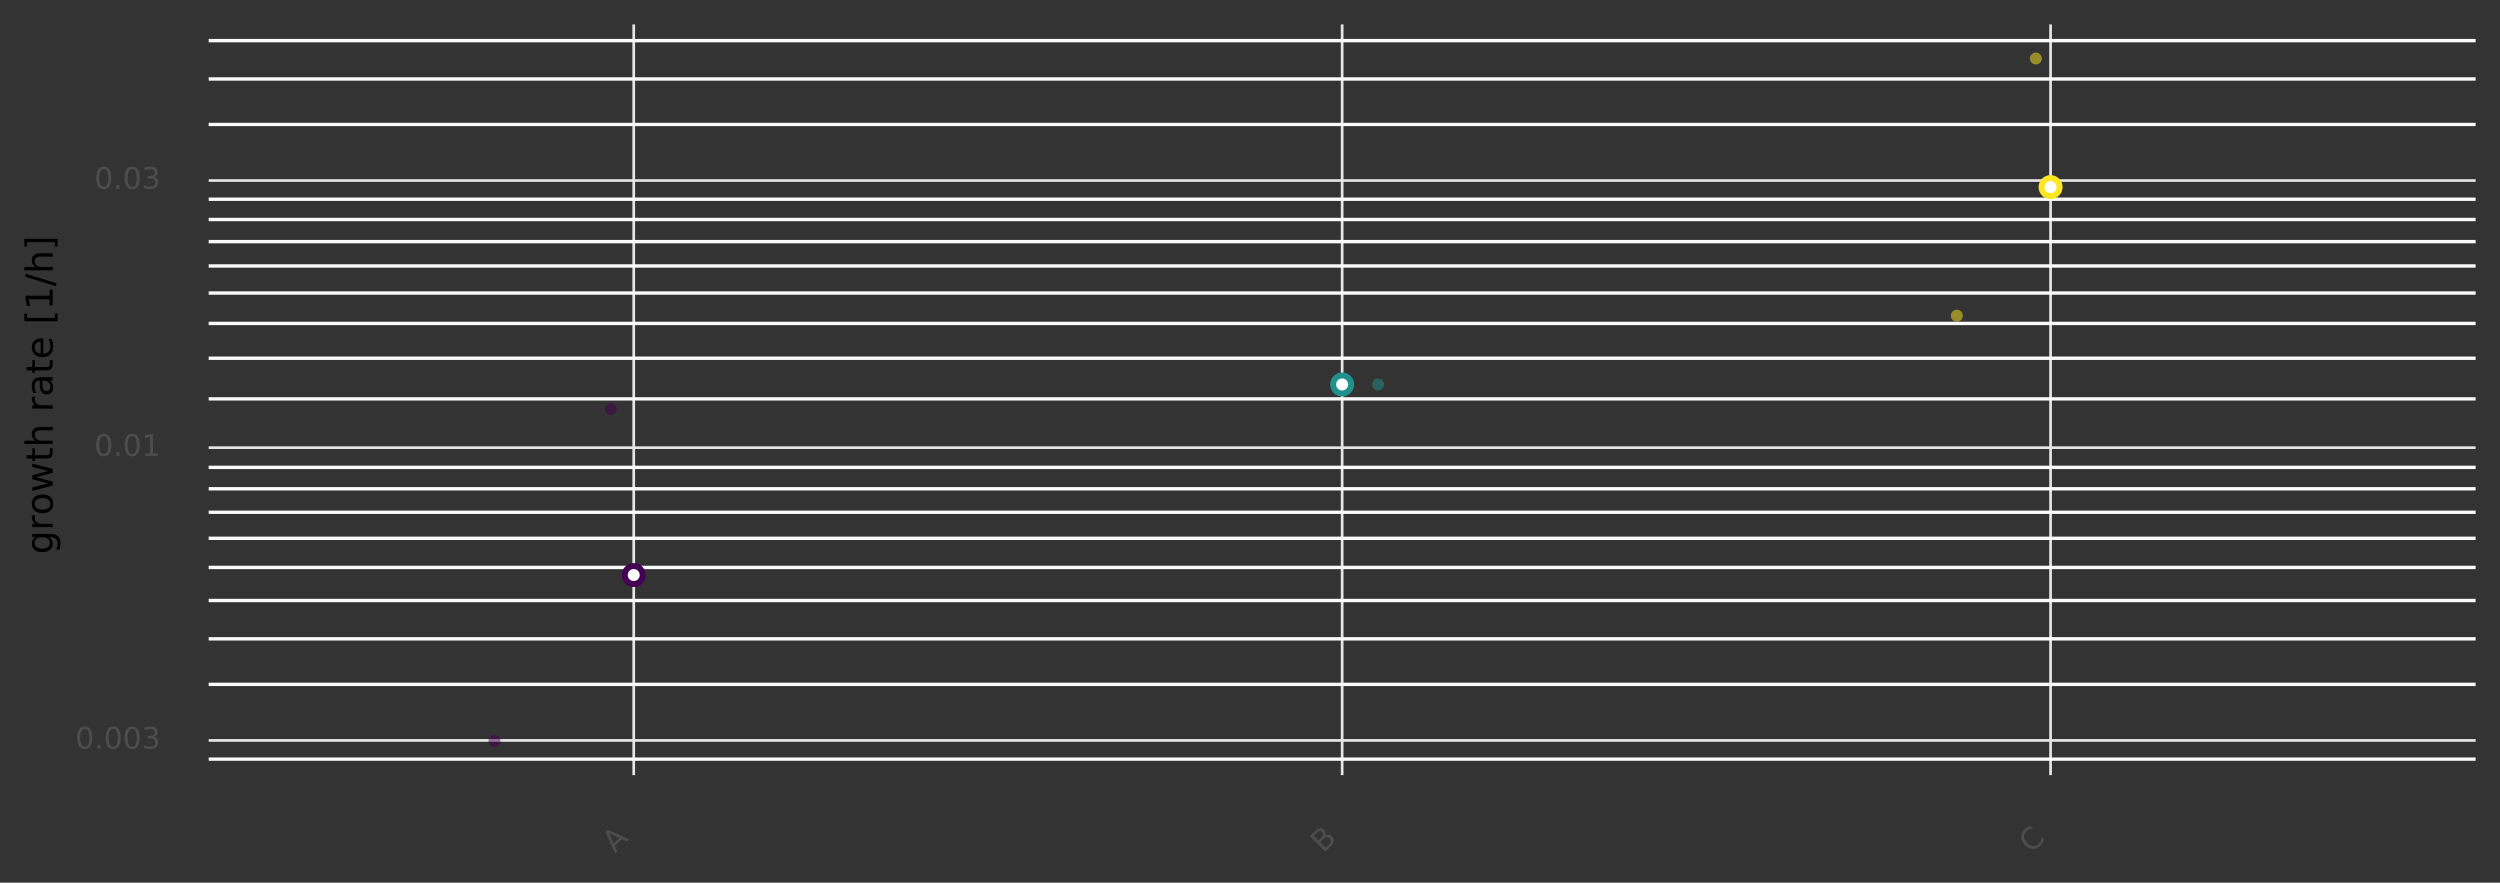 <?xml version="1.0" encoding="utf-8" standalone="no"?>
<!DOCTYPE svg PUBLIC "-//W3C//DTD SVG 1.1//EN"
  "http://www.w3.org/Graphics/SVG/1.1/DTD/svg11.dtd">
<!-- Created with matplotlib (https://matplotlib.org/) -->
<svg height="260.727pt" version="1.1" viewBox="0 0 738.439 260.727" width="738.439pt" xmlns="http://www.w3.org/2000/svg" xmlns:xlink="http://www.w3.org/1999/xlink">
 <rect x="0" y="0" width="738.439" height="260.727" fill="#333333" stroke="none"/>
 <defs>
  <style type="text/css">
*{stroke-linecap:butt;stroke-linejoin:round;}
  </style>
 </defs>
 <g id="figure_1">
  <g id="patch_1">
   <path d="M 0 260.727 
L 738.439 260.727 
L 738.439 0 
L 0 0 
z
" style="fill:none;"/>
  </g>
  <g id="axes_1">
   <g id="patch_2">
    <path d="M 61.639 228.96 
L 731.239 228.96 
L 731.239 7.2 
L 61.639 7.2 
z
" style="fill:none;"/>
   </g>
   <g id="matplotlib.axis_1">
    <g id="xtick_1">
     <g id="line2d_1">
      <path clip-path="url(#p9c4c702214)" d="M 187.189 228.96 
L 187.189 7.2 
" style="fill:none;stroke:#e5e5e5;stroke-width:0.8;"/>
     </g>
     <g id="text_1">
      <!-- A -->
      <defs>
       <path d="M 34.188 63.188 
L 20.797 26.906 
L 47.609 26.906 
z
M 28.609 72.906 
L 39.797 72.906 
L 67.578 0 
L 57.328 0 
L 50.688 18.703 
L 17.828 18.703 
L 11.188 0 
L 0.781 0 
z
" id="DejaVuSans-65"/>
      </defs>
      <g style="fill:#4d4d4d;" transform="translate(181.638 252.145)rotate(-45)scale(0.088 -0.088)">
       <use xlink:href="#DejaVuSans-65"/>
      </g>
     </g>
    </g>
    <g id="xtick_2">
     <g id="line2d_2">
      <path clip-path="url(#p9c4c702214)" d="M 396.439 228.96 
L 396.439 7.2 
" style="fill:none;stroke:#e5e5e5;stroke-width:0.8;"/>
     </g>
     <g id="text_2">
      <!-- B -->
      <defs>
       <path d="M 19.672 34.812 
L 19.672 8.109 
L 35.5 8.109 
Q 43.453 8.109 47.281 11.406 
Q 51.125 14.703 51.125 21.484 
Q 51.125 28.328 47.281 31.562 
Q 43.453 34.812 35.5 34.812 
z
M 19.672 64.797 
L 19.672 42.828 
L 34.281 42.828 
Q 41.5 42.828 45.031 45.531 
Q 48.578 48.25 48.578 53.812 
Q 48.578 59.328 45.031 62.062 
Q 41.5 64.797 34.281 64.797 
z
M 9.812 72.906 
L 35.016 72.906 
Q 46.297 72.906 52.391 68.219 
Q 58.5 63.531 58.5 54.891 
Q 58.5 48.188 55.375 44.234 
Q 52.25 40.281 46.188 39.312 
Q 53.469 37.75 57.5 32.781 
Q 61.531 27.828 61.531 20.406 
Q 61.531 10.641 54.891 5.312 
Q 48.25 0 35.984 0 
L 9.812 0 
z
" id="DejaVuSans-66"/>
      </defs>
      <g style="fill:#4d4d4d;" transform="translate(390.875 252.157)rotate(-45)scale(0.088 -0.088)">
       <use xlink:href="#DejaVuSans-66"/>
      </g>
     </g>
    </g>
    <g id="xtick_3">
     <g id="line2d_3">
      <path clip-path="url(#p9c4c702214)" d="M 605.689 228.96 
L 605.689 7.2 
" style="fill:none;stroke:#e5e5e5;stroke-width:0.8;"/>
     </g>
     <g id="text_3">
      <!-- C -->
      <defs>
       <path d="M 64.406 67.281 
L 64.406 56.891 
Q 59.422 61.531 53.781 63.812 
Q 48.141 66.109 41.797 66.109 
Q 29.297 66.109 22.656 58.469 
Q 16.016 50.828 16.016 36.375 
Q 16.016 21.969 22.656 14.328 
Q 29.297 6.688 41.797 6.688 
Q 48.141 6.688 53.781 8.984 
Q 59.422 11.281 64.406 15.922 
L 64.406 5.609 
Q 59.234 2.094 53.438 0.328 
Q 47.656 -1.422 41.219 -1.422 
Q 24.656 -1.422 15.125 8.703 
Q 5.609 18.844 5.609 36.375 
Q 5.609 53.953 15.125 64.078 
Q 24.656 74.219 41.219 74.219 
Q 47.75 74.219 53.531 72.484 
Q 59.328 70.75 64.406 67.281 
z
" id="DejaVuSans-67"/>
      </defs>
      <g style="fill:#4d4d4d;" transform="translate(600.05 252.233)rotate(-45)scale(0.088 -0.088)">
       <use xlink:href="#DejaVuSans-67"/>
      </g>
     </g>
    </g>
   </g>
   <g id="matplotlib.axis_2">
    <g id="ytick_1">
     <g id="line2d_4">
      <path clip-path="url(#p9c4c702214)" d="M 61.639 218.703 
L 731.239 218.703 
" style="fill:none;stroke:#e5e5e5;stroke-width:0.8;"/>
     </g>
     <g id="text_4">
      <!-- 0.003 -->
      <defs>
       <path d="M 31.781 66.406 
Q 24.172 66.406 20.328 58.906 
Q 16.5 51.422 16.5 36.375 
Q 16.5 21.391 20.328 13.891 
Q 24.172 6.391 31.781 6.391 
Q 39.453 6.391 43.281 13.891 
Q 47.125 21.391 47.125 36.375 
Q 47.125 51.422 43.281 58.906 
Q 39.453 66.406 31.781 66.406 
z
M 31.781 74.219 
Q 44.047 74.219 50.516 64.516 
Q 56.984 54.828 56.984 36.375 
Q 56.984 17.969 50.516 8.266 
Q 44.047 -1.422 31.781 -1.422 
Q 19.531 -1.422 13.062 8.266 
Q 6.594 17.969 6.594 36.375 
Q 6.594 54.828 13.062 64.516 
Q 19.531 74.219 31.781 74.219 
z
" id="DejaVuSans-48"/>
       <path d="M 10.688 12.406 
L 21 12.406 
L 21 0 
L 10.688 0 
z
" id="DejaVuSans-46"/>
       <path d="M 40.578 39.312 
Q 47.656 37.797 51.625 33 
Q 55.609 28.219 55.609 21.188 
Q 55.609 10.406 48.188 4.484 
Q 40.766 -1.422 27.094 -1.422 
Q 22.516 -1.422 17.656 -0.516 
Q 12.797 0.391 7.625 2.203 
L 7.625 11.719 
Q 11.719 9.328 16.594 8.109 
Q 21.484 6.891 26.812 6.891 
Q 36.078 6.891 40.938 10.547 
Q 45.797 14.203 45.797 21.188 
Q 45.797 27.641 41.281 31.266 
Q 36.766 34.906 28.719 34.906 
L 20.219 34.906 
L 20.219 43.016 
L 29.109 43.016 
Q 36.375 43.016 40.234 45.922 
Q 44.094 48.828 44.094 54.297 
Q 44.094 59.906 40.109 62.906 
Q 36.141 65.922 28.719 65.922 
Q 24.656 65.922 20.016 65.031 
Q 15.375 64.156 9.812 62.312 
L 9.812 71.094 
Q 15.438 72.656 20.344 73.438 
Q 25.25 74.219 29.594 74.219 
Q 40.828 74.219 47.359 69.109 
Q 53.906 64.016 53.906 55.328 
Q 53.906 49.266 50.438 45.094 
Q 46.969 40.922 40.578 39.312 
z
" id="DejaVuSans-51"/>
      </defs>
      <g style="fill:#4d4d4d;" transform="translate(22.246 221.131)scale(0.088 -0.088)">
       <use xlink:href="#DejaVuSans-48"/>
       <use x="63.623" xlink:href="#DejaVuSans-46"/>
       <use x="95.41" xlink:href="#DejaVuSans-48"/>
       <use x="159.033" xlink:href="#DejaVuSans-48"/>
       <use x="222.656" xlink:href="#DejaVuSans-51"/>
      </g>
     </g>
    </g>
    <g id="ytick_2">
     <g id="line2d_5">
      <path clip-path="url(#p9c4c702214)" d="M 61.639 132.229 
L 731.239 132.229 
" style="fill:none;stroke:#e5e5e5;stroke-width:0.8;"/>
     </g>
     <g id="text_5">
      <!-- 0.01 -->
      <defs>
       <path d="M 12.406 8.297 
L 28.516 8.297 
L 28.516 63.922 
L 10.984 60.406 
L 10.984 69.391 
L 28.422 72.906 
L 38.281 72.906 
L 38.281 8.297 
L 54.391 8.297 
L 54.391 0 
L 12.406 0 
z
" id="DejaVuSans-49"/>
      </defs>
      <g style="fill:#4d4d4d;" transform="translate(27.845 134.657)scale(0.088 -0.088)">
       <use xlink:href="#DejaVuSans-48"/>
       <use x="63.623" xlink:href="#DejaVuSans-46"/>
       <use x="95.41" xlink:href="#DejaVuSans-48"/>
       <use x="159.033" xlink:href="#DejaVuSans-49"/>
      </g>
     </g>
    </g>
    <g id="ytick_3">
     <g id="line2d_6">
      <path clip-path="url(#p9c4c702214)" d="M 61.639 53.322 
L 731.239 53.322 
" style="fill:none;stroke:#e5e5e5;stroke-width:0.8;"/>
     </g>
     <g id="text_6">
      <!-- 0.03 -->
      <g style="fill:#4d4d4d;" transform="translate(27.845 55.75)scale(0.088 -0.088)">
       <use xlink:href="#DejaVuSans-48"/>
       <use x="63.623" xlink:href="#DejaVuSans-46"/>
       <use x="95.41" xlink:href="#DejaVuSans-48"/>
       <use x="159.033" xlink:href="#DejaVuSans-51"/>
      </g>
     </g>
    </g>
    <g id="ytick_4">
     <g id="line2d_7">
      <path clip-path="url(#p9c4c702214)" d="M 61.639 224.231 
L 731.239 224.231 
" style="fill:none;stroke:#fafafa;"/>
     </g>
    </g>
    <g id="ytick_5">
     <g id="line2d_8">
      <path clip-path="url(#p9c4c702214)" d="M 61.639 202.146 
L 731.239 202.146 
" style="fill:none;stroke:#fafafa;"/>
     </g>
    </g>
    <g id="ytick_6">
     <g id="line2d_9">
      <path clip-path="url(#p9c4c702214)" d="M 61.639 188.7 
L 731.239 188.7 
" style="fill:none;stroke:#fafafa;"/>
     </g>
    </g>
    <g id="ytick_7">
     <g id="line2d_10">
      <path clip-path="url(#p9c4c702214)" d="M 61.639 177.378 
L 731.239 177.378 
" style="fill:none;stroke:#fafafa;"/>
     </g>
    </g>
    <g id="ytick_8">
     <g id="line2d_11">
      <path clip-path="url(#p9c4c702214)" d="M 61.639 167.601 
L 731.239 167.601 
" style="fill:none;stroke:#fafafa;"/>
     </g>
    </g>
    <g id="ytick_9">
     <g id="line2d_12">
      <path clip-path="url(#p9c4c702214)" d="M 61.639 158.996 
L 731.239 158.996 
" style="fill:none;stroke:#fafafa;"/>
     </g>
    </g>
    <g id="ytick_10">
     <g id="line2d_13">
      <path clip-path="url(#p9c4c702214)" d="M 61.639 151.313 
L 731.239 151.313 
" style="fill:none;stroke:#fafafa;"/>
     </g>
    </g>
    <g id="ytick_11">
     <g id="line2d_14">
      <path clip-path="url(#p9c4c702214)" d="M 61.639 144.373 
L 731.239 144.373 
" style="fill:none;stroke:#fafafa;"/>
     </g>
    </g>
    <g id="ytick_12">
     <g id="line2d_15">
      <path clip-path="url(#p9c4c702214)" d="M 61.639 138.044 
L 731.239 138.044 
" style="fill:none;stroke:#fafafa;"/>
     </g>
    </g>
    <g id="ytick_13">
     <g id="line2d_16">
      <path clip-path="url(#p9c4c702214)" d="M 61.639 117.816 
L 731.239 117.816 
" style="fill:none;stroke:#fafafa;"/>
     </g>
    </g>
    <g id="ytick_14">
     <g id="line2d_17">
      <path clip-path="url(#p9c4c702214)" d="M 61.639 105.817 
L 731.239 105.817 
" style="fill:none;stroke:#fafafa;"/>
     </g>
    </g>
    <g id="ytick_15">
     <g id="line2d_18">
      <path clip-path="url(#p9c4c702214)" d="M 61.639 95.539 
L 731.239 95.539 
" style="fill:none;stroke:#fafafa;"/>
     </g>
    </g>
    <g id="ytick_16">
     <g id="line2d_19">
      <path clip-path="url(#p9c4c702214)" d="M 61.639 86.55 
L 731.239 86.55 
" style="fill:none;stroke:#fafafa;"/>
     </g>
    </g>
    <g id="ytick_17">
     <g id="line2d_20">
      <path clip-path="url(#p9c4c702214)" d="M 61.639 78.561 
L 731.239 78.561 
" style="fill:none;stroke:#fafafa;"/>
     </g>
    </g>
    <g id="ytick_18">
     <g id="line2d_21">
      <path clip-path="url(#p9c4c702214)" d="M 61.639 71.372 
L 731.239 71.372 
" style="fill:none;stroke:#fafafa;"/>
     </g>
    </g>
    <g id="ytick_19">
     <g id="line2d_22">
      <path clip-path="url(#p9c4c702214)" d="M 61.639 64.839 
L 731.239 64.839 
" style="fill:none;stroke:#fafafa;"/>
     </g>
    </g>
    <g id="ytick_20">
     <g id="line2d_23">
      <path clip-path="url(#p9c4c702214)" d="M 61.639 58.85 
L 731.239 58.85 
" style="fill:none;stroke:#fafafa;"/>
     </g>
    </g>
    <g id="ytick_21">
     <g id="line2d_24">
      <path clip-path="url(#p9c4c702214)" d="M 61.639 36.765 
L 731.239 36.765 
" style="fill:none;stroke:#fafafa;"/>
     </g>
    </g>
    <g id="ytick_22">
     <g id="line2d_25">
      <path clip-path="url(#p9c4c702214)" d="M 61.639 23.319 
L 731.239 23.319 
" style="fill:none;stroke:#fafafa;"/>
     </g>
    </g>
    <g id="ytick_23">
     <g id="line2d_26">
      <path clip-path="url(#p9c4c702214)" d="M 61.639 11.997 
L 731.239 11.997 
" style="fill:none;stroke:#fafafa;"/>
     </g>
    </g>
    <g id="text_7">
     <!-- growth rate [1/h] -->
     <defs>
      <path d="M 45.406 27.984 
Q 45.406 37.75 41.375 43.109 
Q 37.359 48.484 30.078 48.484 
Q 22.859 48.484 18.828 43.109 
Q 14.797 37.75 14.797 27.984 
Q 14.797 18.266 18.828 12.891 
Q 22.859 7.516 30.078 7.516 
Q 37.359 7.516 41.375 12.891 
Q 45.406 18.266 45.406 27.984 
z
M 54.391 6.781 
Q 54.391 -7.172 48.188 -13.984 
Q 42 -20.797 29.203 -20.797 
Q 24.469 -20.797 20.266 -20.094 
Q 16.062 -19.391 12.109 -17.922 
L 12.109 -9.188 
Q 16.062 -11.328 19.922 -12.344 
Q 23.781 -13.375 27.781 -13.375 
Q 36.625 -13.375 41.016 -8.766 
Q 45.406 -4.156 45.406 5.172 
L 45.406 9.625 
Q 42.625 4.781 38.281 2.391 
Q 33.938 0 27.875 0 
Q 17.828 0 11.672 7.656 
Q 5.516 15.328 5.516 27.984 
Q 5.516 40.672 11.672 48.328 
Q 17.828 56 27.875 56 
Q 33.938 56 38.281 53.609 
Q 42.625 51.219 45.406 46.391 
L 45.406 54.688 
L 54.391 54.688 
z
" id="DejaVuSans-103"/>
      <path d="M 41.109 46.297 
Q 39.594 47.172 37.812 47.578 
Q 36.031 48 33.891 48 
Q 26.266 48 22.188 43.047 
Q 18.109 38.094 18.109 28.812 
L 18.109 0 
L 9.078 0 
L 9.078 54.688 
L 18.109 54.688 
L 18.109 46.188 
Q 20.953 51.172 25.484 53.578 
Q 30.031 56 36.531 56 
Q 37.453 56 38.578 55.875 
Q 39.703 55.766 41.062 55.516 
z
" id="DejaVuSans-114"/>
      <path d="M 30.609 48.391 
Q 23.391 48.391 19.188 42.75 
Q 14.984 37.109 14.984 27.297 
Q 14.984 17.484 19.156 11.844 
Q 23.344 6.203 30.609 6.203 
Q 37.797 6.203 41.984 11.859 
Q 46.188 17.531 46.188 27.297 
Q 46.188 37.016 41.984 42.703 
Q 37.797 48.391 30.609 48.391 
z
M 30.609 56 
Q 42.328 56 49.016 48.375 
Q 55.719 40.766 55.719 27.297 
Q 55.719 13.875 49.016 6.219 
Q 42.328 -1.422 30.609 -1.422 
Q 18.844 -1.422 12.172 6.219 
Q 5.516 13.875 5.516 27.297 
Q 5.516 40.766 12.172 48.375 
Q 18.844 56 30.609 56 
z
" id="DejaVuSans-111"/>
      <path d="M 4.203 54.688 
L 13.188 54.688 
L 24.422 12.016 
L 35.594 54.688 
L 46.188 54.688 
L 57.422 12.016 
L 68.609 54.688 
L 77.594 54.688 
L 63.281 0 
L 52.688 0 
L 40.922 44.828 
L 29.109 0 
L 18.5 0 
z
" id="DejaVuSans-119"/>
      <path d="M 18.312 70.219 
L 18.312 54.688 
L 36.812 54.688 
L 36.812 47.703 
L 18.312 47.703 
L 18.312 18.016 
Q 18.312 11.328 20.141 9.422 
Q 21.969 7.516 27.594 7.516 
L 36.812 7.516 
L 36.812 0 
L 27.594 0 
Q 17.188 0 13.234 3.875 
Q 9.281 7.766 9.281 18.016 
L 9.281 47.703 
L 2.688 47.703 
L 2.688 54.688 
L 9.281 54.688 
L 9.281 70.219 
z
" id="DejaVuSans-116"/>
      <path d="M 54.891 33.016 
L 54.891 0 
L 45.906 0 
L 45.906 32.719 
Q 45.906 40.484 42.875 44.328 
Q 39.844 48.188 33.797 48.188 
Q 26.516 48.188 22.312 43.547 
Q 18.109 38.922 18.109 30.906 
L 18.109 0 
L 9.078 0 
L 9.078 75.984 
L 18.109 75.984 
L 18.109 46.188 
Q 21.344 51.125 25.703 53.562 
Q 30.078 56 35.797 56 
Q 45.219 56 50.047 50.172 
Q 54.891 44.344 54.891 33.016 
z
" id="DejaVuSans-104"/>
      <path id="DejaVuSans-32"/>
      <path d="M 34.281 27.484 
Q 23.391 27.484 19.188 25 
Q 14.984 22.516 14.984 16.5 
Q 14.984 11.719 18.141 8.906 
Q 21.297 6.109 26.703 6.109 
Q 34.188 6.109 38.703 11.406 
Q 43.219 16.703 43.219 25.484 
L 43.219 27.484 
z
M 52.203 31.203 
L 52.203 0 
L 43.219 0 
L 43.219 8.297 
Q 40.141 3.328 35.547 0.953 
Q 30.953 -1.422 24.312 -1.422 
Q 15.922 -1.422 10.953 3.297 
Q 6 8.016 6 15.922 
Q 6 25.141 12.172 29.828 
Q 18.359 34.516 30.609 34.516 
L 43.219 34.516 
L 43.219 35.406 
Q 43.219 41.609 39.141 45 
Q 35.062 48.391 27.688 48.391 
Q 23 48.391 18.547 47.266 
Q 14.109 46.141 10.016 43.891 
L 10.016 52.203 
Q 14.938 54.109 19.578 55.047 
Q 24.219 56 28.609 56 
Q 40.484 56 46.344 49.844 
Q 52.203 43.703 52.203 31.203 
z
" id="DejaVuSans-97"/>
      <path d="M 56.203 29.594 
L 56.203 25.203 
L 14.891 25.203 
Q 15.484 15.922 20.484 11.062 
Q 25.484 6.203 34.422 6.203 
Q 39.594 6.203 44.453 7.469 
Q 49.312 8.734 54.109 11.281 
L 54.109 2.781 
Q 49.266 0.734 44.188 -0.344 
Q 39.109 -1.422 33.891 -1.422 
Q 20.797 -1.422 13.156 6.188 
Q 5.516 13.812 5.516 26.812 
Q 5.516 40.234 12.766 48.109 
Q 20.016 56 32.328 56 
Q 43.359 56 49.781 48.891 
Q 56.203 41.797 56.203 29.594 
z
M 47.219 32.234 
Q 47.125 39.594 43.094 43.984 
Q 39.062 48.391 32.422 48.391 
Q 24.906 48.391 20.391 44.141 
Q 15.875 39.891 15.188 32.172 
z
" id="DejaVuSans-101"/>
      <path d="M 8.594 75.984 
L 29.297 75.984 
L 29.297 69 
L 17.578 69 
L 17.578 -6.203 
L 29.297 -6.203 
L 29.297 -13.188 
L 8.594 -13.188 
z
" id="DejaVuSans-91"/>
      <path d="M 25.391 72.906 
L 33.688 72.906 
L 8.297 -9.281 
L 0 -9.281 
z
" id="DejaVuSans-47"/>
      <path d="M 30.422 75.984 
L 30.422 -13.188 
L 9.719 -13.188 
L 9.719 -6.203 
L 21.391 -6.203 
L 21.391 69 
L 9.719 69 
L 9.719 75.984 
z
" id="DejaVuSans-93"/>
     </defs>
     <g transform="translate(15.558 163.693)rotate(-90)scale(0.11 -0.11)">
      <use xlink:href="#DejaVuSans-103"/>
      <use x="63.477" xlink:href="#DejaVuSans-114"/>
      <use x="104.559" xlink:href="#DejaVuSans-111"/>
      <use x="165.74" xlink:href="#DejaVuSans-119"/>
      <use x="247.527" xlink:href="#DejaVuSans-116"/>
      <use x="286.736" xlink:href="#DejaVuSans-104"/>
      <use x="350.115" xlink:href="#DejaVuSans-32"/>
      <use x="381.902" xlink:href="#DejaVuSans-114"/>
      <use x="423.016" xlink:href="#DejaVuSans-97"/>
      <use x="484.295" xlink:href="#DejaVuSans-116"/>
      <use x="523.504" xlink:href="#DejaVuSans-101"/>
      <use x="585.027" xlink:href="#DejaVuSans-32"/>
      <use x="616.814" xlink:href="#DejaVuSans-91"/>
      <use x="655.828" xlink:href="#DejaVuSans-49"/>
      <use x="719.451" xlink:href="#DejaVuSans-47"/>
      <use x="753.143" xlink:href="#DejaVuSans-104"/>
      <use x="816.521" xlink:href="#DejaVuSans-93"/>
     </g>
    </g>
   </g>
   <g id="PathCollection_1">
    <path clip-path="url(#p9c4c702214)" d="M 146.061 220.652 
C 146.531 220.652 146.982 220.466 147.315 220.133 
C 147.647 219.801 147.834 219.35 147.834 218.88 
C 147.834 218.41 147.647 217.959 147.315 217.627 
C 146.982 217.294 146.531 217.108 146.061 217.108 
C 145.591 217.108 145.14 217.294 144.808 217.627 
C 144.476 217.959 144.289 218.41 144.289 218.88 
C 144.289 219.35 144.476 219.801 144.808 220.133 
C 145.14 220.466 145.591 220.652 146.061 220.652 
z
" style="fill:#440154;fill-opacity:0.502;"/>
    <path clip-path="url(#p9c4c702214)" d="M 407.053 115.334 
C 407.523 115.334 407.974 115.147 408.306 114.815 
C 408.639 114.483 408.825 114.032 408.825 113.562 
C 408.825 113.092 408.639 112.641 408.306 112.308 
C 407.974 111.976 407.523 111.789 407.053 111.789 
C 406.583 111.789 406.132 111.976 405.8 112.308 
C 405.467 112.641 405.281 113.092 405.281 113.562 
C 405.281 114.032 405.467 114.483 405.8 114.815 
C 406.132 115.147 406.583 115.334 407.053 115.334 
z
" style="fill:#21918c;fill-opacity:0.502;"/>
    <path clip-path="url(#p9c4c702214)" d="M 578.002 95.018 
C 578.472 95.018 578.923 94.831 579.255 94.499 
C 579.587 94.166 579.774 93.715 579.774 93.245 
C 579.774 92.775 579.587 92.324 579.255 91.992 
C 578.923 91.66 578.472 91.473 578.002 91.473 
C 577.532 91.473 577.081 91.66 576.748 91.992 
C 576.416 92.324 576.229 92.775 576.229 93.245 
C 576.229 93.715 576.416 94.166 576.748 94.499 
C 577.081 94.831 577.532 95.018 578.002 95.018 
z
" style="fill:#fde725;fill-opacity:0.502;"/>
    <path clip-path="url(#p9c4c702214)" d="M 180.428 122.594 
C 180.898 122.594 181.349 122.407 181.682 122.075 
C 182.014 121.742 182.201 121.291 182.201 120.821 
C 182.201 120.351 182.014 119.9 181.682 119.568 
C 181.349 119.236 180.898 119.049 180.428 119.049 
C 179.958 119.049 179.507 119.236 179.175 119.568 
C 178.843 119.9 178.656 120.351 178.656 120.821 
C 178.656 121.291 178.843 121.742 179.175 122.075 
C 179.507 122.407 179.958 122.594 180.428 122.594 
z
" style="fill:#440154;fill-opacity:0.502;"/>
    <path clip-path="url(#p9c4c702214)" d="M 601.343 19.052 
C 601.813 19.052 602.264 18.866 602.597 18.533 
C 602.929 18.201 603.116 17.75 603.116 17.28 
C 603.116 16.81 602.929 16.359 602.597 16.027 
C 602.264 15.694 601.813 15.508 601.343 15.508 
C 600.873 15.508 600.422 15.694 600.09 16.027 
C 599.758 16.359 599.571 16.81 599.571 17.28 
C 599.571 17.75 599.758 18.201 600.09 18.533 
C 600.422 18.866 600.873 19.052 601.343 19.052 
z
" style="fill:#fde725;fill-opacity:0.502;"/>
   </g>
   <g id="PathCollection_2">
    <path clip-path="url(#p9c4c702214)" d="M 187.189 172.509 
C 187.894 172.509 188.57 172.229 189.069 171.731 
C 189.567 171.232 189.847 170.556 189.847 169.851 
C 189.847 169.146 189.567 168.469 189.069 167.971 
C 188.57 167.472 187.894 167.192 187.189 167.192 
C 186.484 167.192 185.807 167.472 185.309 167.971 
C 184.81 168.469 184.53 169.146 184.53 169.851 
C 184.53 170.556 184.81 171.232 185.309 171.731 
C 185.807 172.229 186.484 172.509 187.189 172.509 
z
" style="fill:#ffffff;stroke:#440154;stroke-width:1.772;"/>
    <path clip-path="url(#p9c4c702214)" d="M 396.439 116.22 
C 397.144 116.22 397.82 115.94 398.319 115.442 
C 398.817 114.943 399.097 114.267 399.097 113.562 
C 399.097 112.857 398.817 112.18 398.319 111.682 
C 397.82 111.183 397.144 110.903 396.439 110.903 
C 395.734 110.903 395.057 111.183 394.559 111.682 
C 394.06 112.18 393.78 112.857 393.78 113.562 
C 393.78 114.267 394.06 114.943 394.559 115.442 
C 395.057 115.94 395.734 116.22 396.439 116.22 
z
" style="fill:#ffffff;stroke:#21918c;stroke-width:1.772;"/>
    <path clip-path="url(#p9c4c702214)" d="M 605.689 57.921 
C 606.394 57.921 607.07 57.641 607.569 57.143 
C 608.067 56.644 608.347 55.968 608.347 55.263 
C 608.347 54.558 608.067 53.881 607.569 53.383 
C 607.07 52.884 606.394 52.604 605.689 52.604 
C 604.984 52.604 604.307 52.884 603.809 53.383 
C 603.31 53.881 603.03 54.558 603.03 55.263 
C 603.03 55.968 603.31 56.644 603.809 57.143 
C 604.307 57.641 604.984 57.921 605.689 57.921 
z
" style="fill:#ffffff;stroke:#fde725;stroke-width:1.772;"/>
   </g>
  </g>
 </g>
 <defs>
  <clipPath id="p9c4c702214">
   <rect height="221.76" width="669.6" x="61.639" y="7.2"/>
  </clipPath>
 </defs>
</svg>

